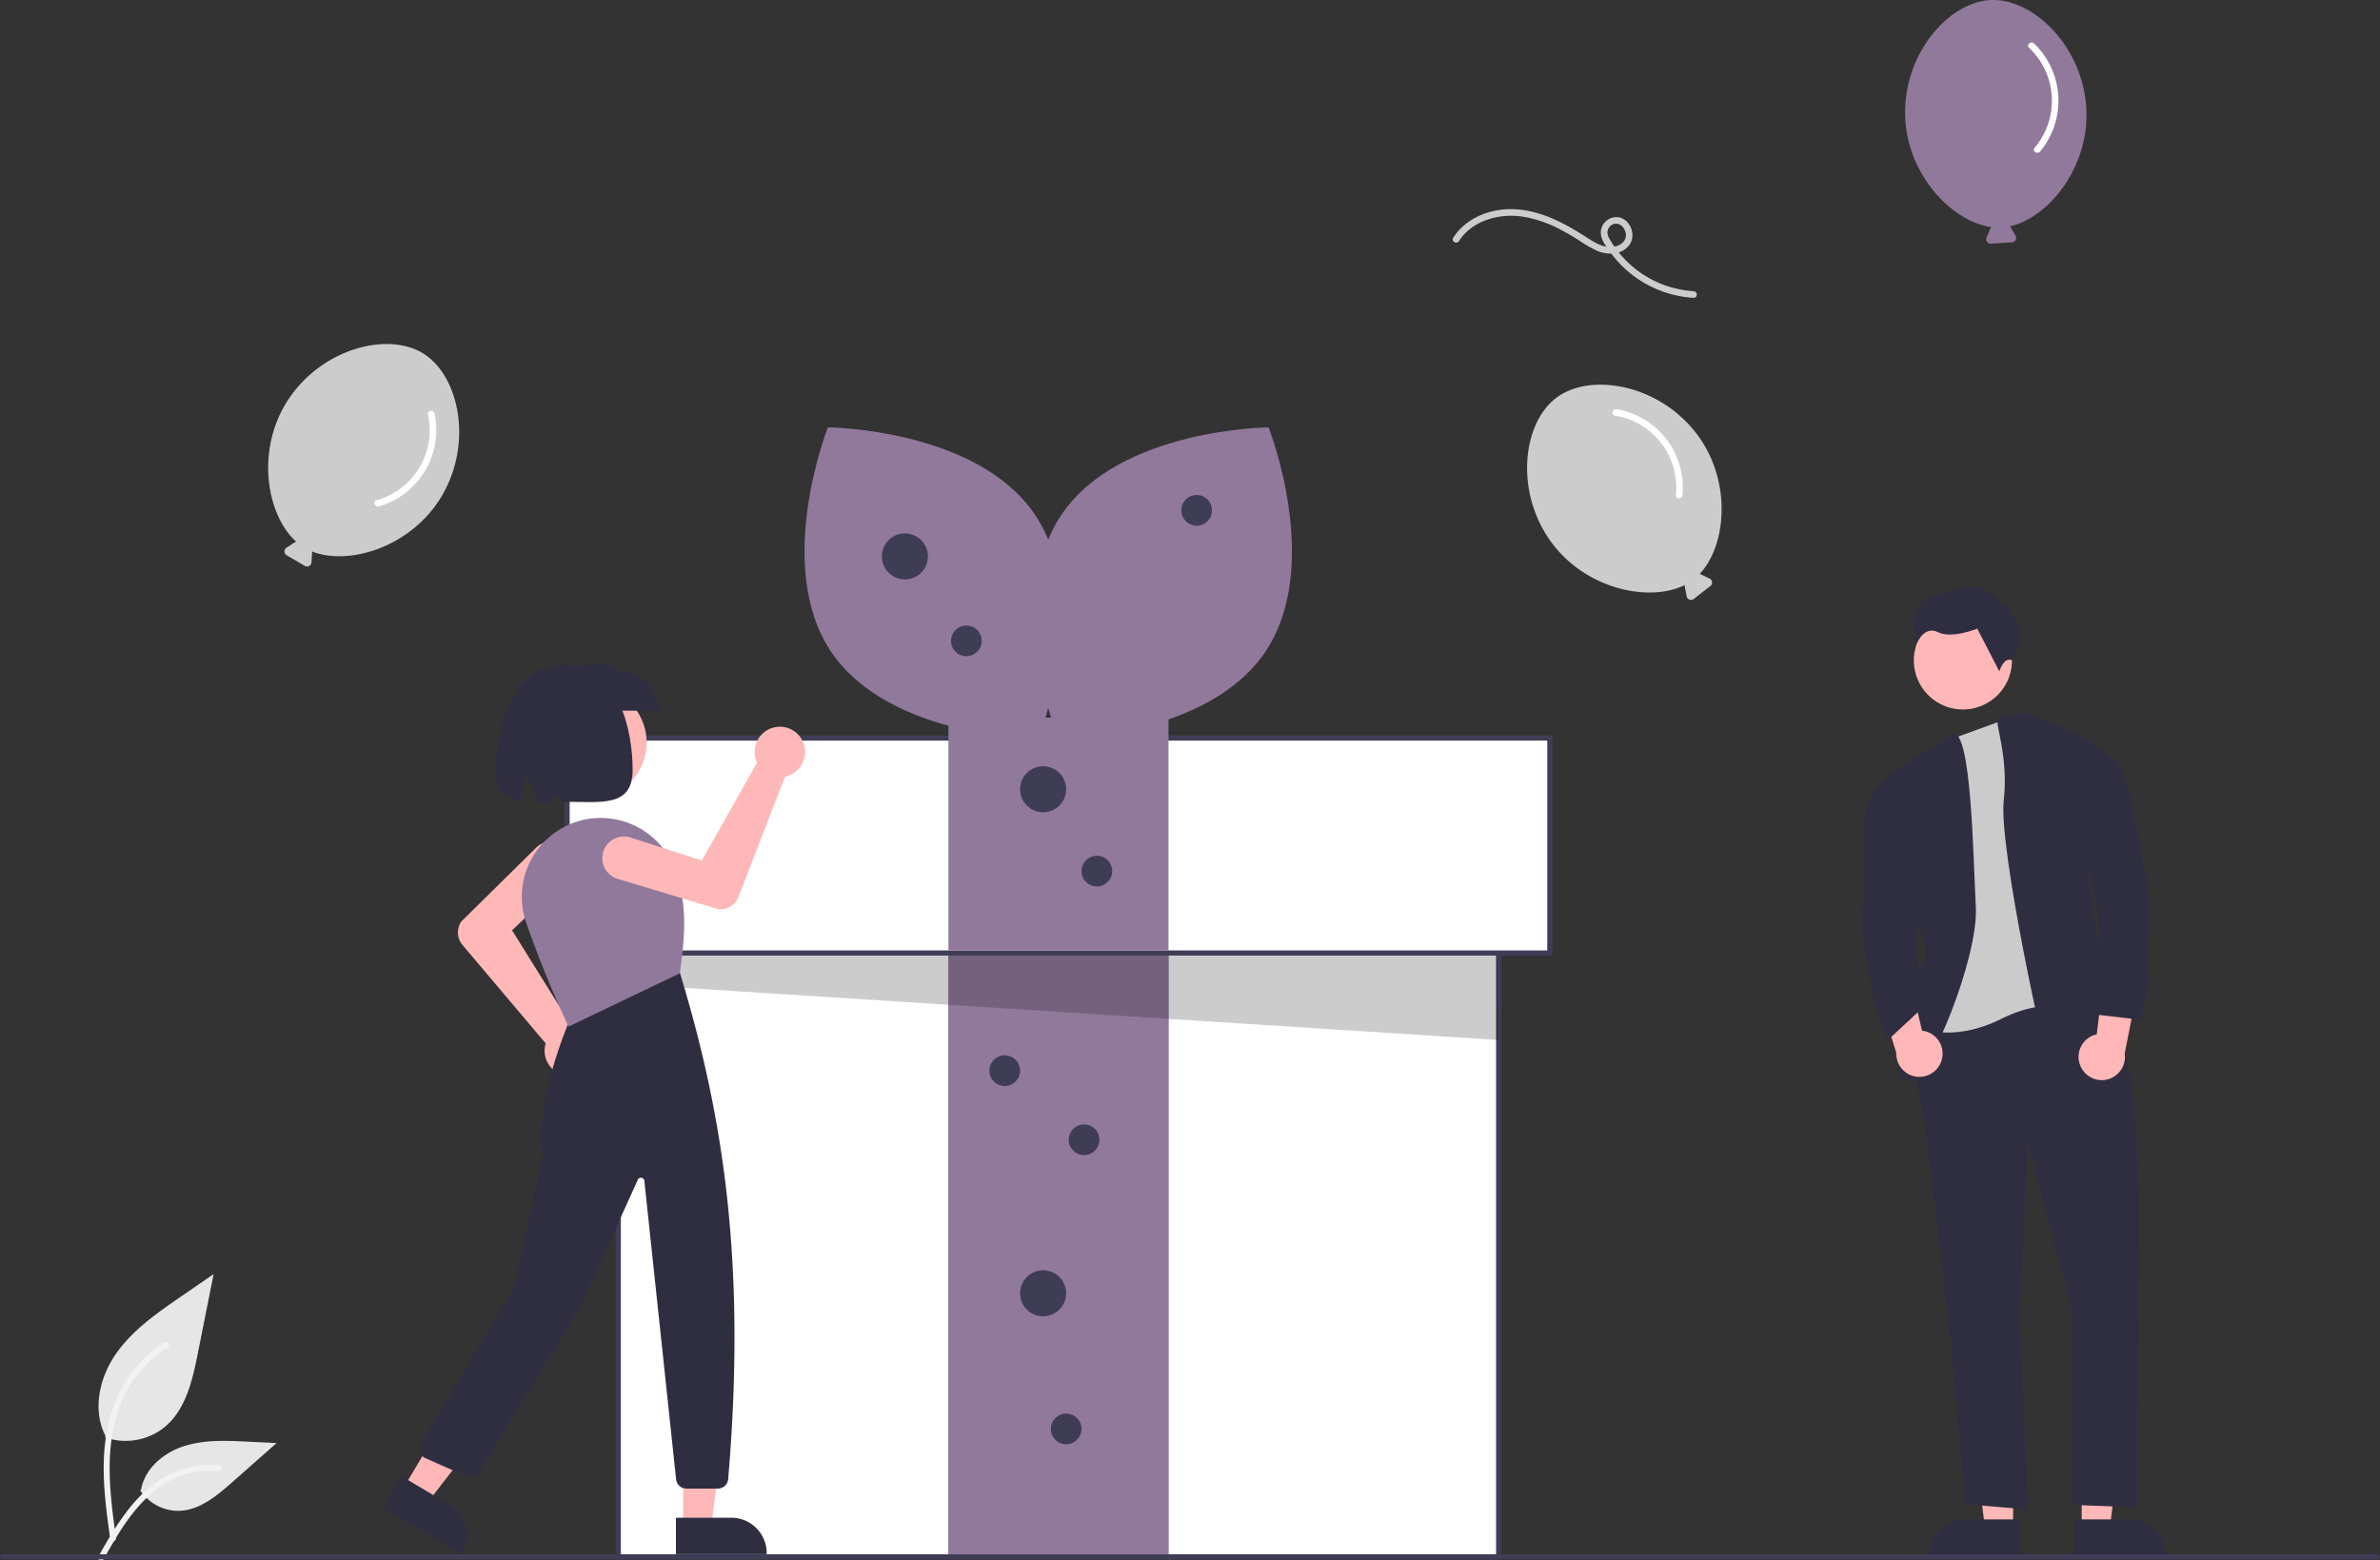 <svg xmlns="http://www.w3.org/2000/svg" data-name="Layer 1" width="930" height="609.874" viewBox="0 0 930 609.874" xmlns:xlink="http://www.w3.org/1999/xlink"><rect x="0" y="0" width="930" height="609.874" fill="#333333" stroke="none"/><path id="f5877e54-26d9-4110-bb17-7d90037dcb2b-169" data-name="Path 438" d="M176.062,706.849a24.215,24.215,0,0,0,23.383-4.119c8.19-6.874,10.758-18.196,12.847-28.682l6.18-31.017L205.533,651.94c-9.305,6.406-18.818,13.019-25.26,22.298s-9.252,21.947-4.078,31.988" transform="translate(-135 -145.063)" fill="#e6e6e6"/><path id="af7e5462-cb8c-4c3a-a84b-026a28a01614-170" data-name="Path 439" d="M178.06,746.559c-1.628-11.864-3.304-23.881-2.159-35.872,1.015-10.649,4.264-21.049,10.878-29.579A49.206,49.206,0,0,1,199.404,669.668c1.262-.796,2.424,1.204,1.167,1.997a46.779,46.779,0,0,0-18.504,22.326c-4.029,10.246-4.675,21.416-3.982,32.3.419,6.582,1.311,13.121,2.206,19.653a1.198,1.198,0,0,1-.808,1.423,1.163,1.163,0,0,1-1.423-.808Z" transform="translate(-135 -145.063)" fill="#f2f2f2"/><path id="b74da307-8ad0-4d1b-99e4-dedad26aca71-171" data-name="Path 442" d="M189.781,727.523a17.825,17.825,0,0,0,15.531,8.019c7.864-.373,14.418-5.86,20.317-11.07l17.452-15.409-11.55-.553c-8.306-.398-16.827-.771-24.738,1.793s-15.208,8.726-16.654,16.915" transform="translate(-135 -145.063)" fill="#e6e6e6"/><path id="eea67ff0-2845-4236-af55-5d249be779f1-172" data-name="Path 443" d="M173.457,753.379c7.84-13.871,16.932-29.288,33.181-34.216a37.026,37.026,0,0,1,13.955-1.441c1.482.128,1.112,2.412-.367,2.285a34.398,34.398,0,0,0-22.272,5.892c-6.28,4.275-11.17,10.218-15.308,16.519-2.535,3.861-4.806,7.884-7.076,11.903C174.845,755.606,172.723,754.678,173.457,753.379Z" transform="translate(-135 -145.063)" fill="#f2f2f2"/><rect x="241.602" y="315.468" width="344" height="293" fill="#fff"/><path d="M721.602,754.531h-346v-295h346Zm-344-2h342v-291h-342Z" transform="translate(-135 -145.063)" fill="#3f3d56"/><rect x="370.602" y="372.468" width="86" height="236" fill="#91799c"/><rect x="370.602" y="372.468" width="86" height="236" fill="#91799c"/><polygon points="242.602 336.968 242.602 384.506 585.602 406.468 584.591 347.81 242.602 336.968" opacity="0.2"/><rect x="221.602" y="288.468" width="384" height="84" fill="#fff"/><path d="M741.602,518.531h-386v-86h386Zm-384-2h382v-82h-382Z" transform="translate(-135 -145.063)" fill="#3f3d56"/><rect x="370.602" y="280.468" width="86" height="91" fill="#91799c"/><path d="M539.394,346.188c22.701,33.652,1.312,87.775,1.312,87.775s-58.195-.436-80.897-34.088-1.312-87.775-1.312-87.775S516.693,312.536,539.394,346.188Z" transform="translate(-135 -145.063)" fill="#91799c"/><path d="M549.81,346.188c-22.701,33.652-1.312,87.775-1.312,87.775s58.195-.436,80.897-34.088,1.312-87.775,1.312-87.775S572.512,312.536,549.81,346.188Z" transform="translate(-135 -145.063)" fill="#91799c"/><circle cx="353.602" cy="217.468" r="9" fill="#3f3d56"/><circle cx="407.602" cy="308.468" r="9" fill="#3f3d56"/><circle cx="407.602" cy="505.468" r="9" fill="#3f3d56"/><circle cx="377.602" cy="250.468" r="6" fill="#3f3d56"/><circle cx="467.602" cy="199.468" r="6" fill="#3f3d56"/><circle cx="428.602" cy="340.468" r="6" fill="#3f3d56"/><circle cx="392.602" cy="418.468" r="6" fill="#3f3d56"/><circle cx="423.602" cy="445.468" r="6" fill="#3f3d56"/><circle cx="416.602" cy="558.468" r="6" fill="#3f3d56"/><polygon points="786.636 597.422 775.663 597.421 770.442 555.095 786.638 555.096 786.636 597.422" fill="#ffb7b7"/><path d="M924.434,753.122l-35.383-.001v-.448a13.773,13.773,0,0,1,13.772-13.772h.001l21.611.001Z" transform="translate(-135 -145.063)" fill="#2f2e41"/><polygon points="813.437 597.422 824.411 597.421 829.631 555.095 813.435 555.096 813.437 597.422" fill="#ffb7b7"/><path d="M945.638,738.902l21.611-.001h.001a13.773,13.773,0,0,1,13.772,13.772v.448l-35.383.001Z" transform="translate(-135 -145.063)" fill="#2f2e41"/><circle cx="902.021" cy="403.187" r="19.18" transform="translate(4.59 886.534) rotate(-63.58)" fill="#ffb7b7"/><path d="M887.898,535.13s-6.057,25.236-3.028,37.35,12.113,94.889,12.113,94.889l6.057,65.615,24.227,2.019-3.028-76.719,3.028-66.624L944.427,656.265v76.947l25.694,1.009.552-100.165s2.019-78.737-11.104-88.832-15.142-12.113-15.142-12.113Z" transform="translate(-135 -145.063)" fill="#2f2e41"/><path d="M924.471,424.09l22.985,12.113,3.028,104.983s-13.123-8.076-33.312,2.019-33.312,3.028-33.312,3.028l12.113-45.425-5.047-60.567,7.219-6.552Z" transform="translate(-135 -145.063)" fill="#cbcbcb"/><path d="M898.147,431.779l-4.193,3.416s-26.246,13.123-27.255,22.208l18.17,49.463s5.047,11.104,1.009,15.142-8.076,14.132-7.066,19.18-6.057,26.246,2.019,26.246,27.255-48.454,26.246-67.633S905.369,430.382,898.147,431.779Z" transform="translate(-135 -145.063)" fill="#2f2e41"/><path d="M915.793,425.228l9.246-1.539s34.321,9.085,39.369,24.227l-14.132,35.331s10.095,64.605,7.066,64.605H954.313s8.076,6.057,3.028,8.076-17.161,18.17-20.189,11.104-21.199-90.851-19.18-109.021S914,427.131,915.793,425.228Z" transform="translate(-135 -145.063)" fill="#2f2e41"/><path d="M919.805,384.407l.898-1.808-4.52-2.246s-4.986-8.113-14.009-5.833-13.083,3.645-13.083,3.645l-4.509,2.269,2.263,2.251-4.06,1.365,2.712,1.347-3.156,1.814,1.699,9.298s2.821-7.052,8.245-4.357,15.346-1.393,15.346-1.393l8.62,16.682s1.778-5.848,4.949-4.288C921.201,403.151,929.3,390.252,919.805,384.407Z" transform="translate(-135 -145.063)" fill="#2f2e41"/><path d="M947.882,561.54A9.001,9.001,0,0,1,954.316,549.33l3.886-31.748L970.863,528.35l-5.631,28.498a9.049,9.049,0,0,1-17.349,4.693Z" transform="translate(-135 -145.063)" fill="#ffb7b7"/><path d="M893.729,559.356a9.001,9.001,0,0,0-7.692-11.459L878.807,516.739,867.359,528.789,875.98,556.529a9.049,9.049,0,0,0,17.749,2.826Z" transform="translate(-135 -145.063)" fill="#ffb7b7"/><path d="M948.37,439.69s13.123-5.047,17.161,10.095,9.085,45.425,9.085,45.425c.251,16.84-.644,16.84,0,33.312l-3.028,15.142-17.161-2.019.748-38.546-8.824-39.182Z" transform="translate(-135 -145.063)" fill="#2f2e41"/><path d="M875.784,451.346l-6.222.666s-5.891,4.382-5.891,14.476-1.009,40.378-1.009,40.378-.573.709,4.038,26.246c2.247,12.447,6.13,18.321,6.13,18.321l12.531-11.636L883.86,509.894l4.038-16.151Z" transform="translate(-135 -145.063)" fill="#2f2e41"/><path d="M1064,754.531H136a1,1,0,0,1,0-2h928a1,1,0,0,1,0,2Z" transform="translate(-135 -145.063)" fill="#3f3d56"/><circle cx="230.649" cy="290.205" r="22.028" fill="#ffb8b8"/><path d="M357.696,565.61q-.416,0-.836-.037a9.868,9.868,0,0,1-8.856-11.763,9.239,9.239,0,0,1,.242-.938l-32.511-38.451a7.663,7.663,0,0,1-.533-9.134l.059-.072,29.264-28.855a8.459,8.459,0,0,1,11.878,12.047q-.055.054-.111.108l-21.195,20.15L358.299,545.905a9.39,9.39,0,0,1,1.309.161,9.868,9.868,0,0,1-1.913,19.544Z" transform="translate(-135 -145.063)" fill="#ffb8b8"/><polygon points="266.928 596.776 277.924 596.776 283.154 554.366 266.926 554.367 266.928 596.776" fill="#ffb8b8"/><path d="M399.124,738.25l21.654-.001h.001a13.799,13.799,0,0,1,13.8,13.799v.449l-35.453.001Z" transform="translate(-135 -145.063)" fill="#2f2e41"/><polygon points="157.641 581.575 167.089 587.2 193.281 553.436 179.338 545.134 157.641 581.575" fill="#ffb8b8"/><path d="M292.068,722.118l18.605,11.078.001 0a13.799,13.799,0,0,1,4.797,18.916l-0.0 0-.229.385L284.779,734.361Z" transform="translate(-135 -145.063)" fill="#2f2e41"/><path d="M415.518,726.86H403.206a4.029,4.029,0,0,1-4.013-3.609l-12.413-116.678a1.346,1.346,0,0,0-2.564-.412l-22.393,49.584-39.645,64.646a4.055,4.055,0,0,1-5.066,1.584l-15.838-6.968a4.037,4.037,0,0,1-1.839-5.765l36.444-61.023,11.177-51.415c-3.515-22.297,11.555-55.447,11.708-55.78l.075-.162,41.512-16.225.208.255c16.371,53.724,26.347,111.54,18.981,198.272A4.063,4.063,0,0,1,415.518,726.86Z" transform="translate(-135 -145.063)" fill="#2f2e41"/><path d="M357.168,546.294l-.193-.406c-.092-.194-9.323-19.663-16.438-40.47a30.691,30.691,0,0,1,2.128-24.596,31.026,31.026,0,0,1,19.785-15.214h0a31.064,31.064,0,0,1,36.055,18.604c5.644,14.114,3.845,29.179,2.152,41.027l-.034.237-.216.103Z" transform="translate(-135 -145.063)" fill="#91799c"/><path d="M392.357,422.825H357.379V407.579c7.677-3.05,15.19-5.644,19.731,0a15.247,15.247,0,0,1,15.247,15.247Z" transform="translate(-135 -145.063)" fill="#2f2e41"/><path d="M355.443,404.888c-20.91,0-26.763,26.21-26.763,40.997,0,8.246,3.729,11.196,9.59,12.194l2.07-11.038,4.847,11.513c1.646.008,3.375-.024,5.168-.057l1.643-3.384,3.665,3.323c14.679.022,26.542,2.162,26.542-12.551C382.205,431.098,377.072,404.888,355.443,404.888Z" transform="translate(-135 -145.063)" fill="#2f2e41"/><path d="M448.387,434.222q.199.365.369.751a9.868,9.868,0,0,1-6.077,13.412,9.242,9.242,0,0,1-.939.237l-18.157,46.966a7.663,7.663,0,0,1-7.76,4.847l-.091-.017-39.353-11.847a8.459,8.459,0,0,1,4.878-16.2q.074.022.147.046l27.844,8.94,21.557-38.217a9.387,9.387,0,0,1-.486-1.226,9.868,9.868,0,0,1,18.069-7.692Z" transform="translate(-135 -145.063)" fill="#ffb8b8"/><path d="M798.219,314.932c-14.711-19.687-41.636-24.438-55.016-14.441s-16.453,37.166-1.742,56.853c13.617,18.223,38.288,23.193,51.876,16.366a1.706,1.706,0,0,0-.008.647l.766,3.787a1.728,1.728,0,0,0,2.758,1.019l6.487-5.068a1.728,1.728,0,0,0-.321-2.923l-3.49-1.66a1.71,1.71,0,0,0-.384-.121C809.62,358.319,811.865,333.194,798.219,314.932Z" transform="translate(-135 -145.063)" fill="#ccc"/><path d="M766.04,307.499a28.432,28.432,0,0,1,23.812,31.085c-.158,1.66,2.435,1.649,2.592,0a31.088,31.088,0,0,0-25.715-33.584C765.097,304.722,764.396,307.219,766.04,307.499Z" transform="translate(-135 -145.063)" fill="#fff"/><path d="M307.198,339.624c12.862-20.942,7.332-47.719-6.9-56.459s-40.615-1.563-53.476,19.379c-11.905,19.385-7.412,44.147,3.952,54.253a1.707,1.707,0,0,0-.604.232l-3.237,2.111a1.728,1.728,0,0,0,.071,2.939l7.106,4.157a1.728,1.728,0,0,0,2.597-1.378l.253-3.856a1.71,1.71,0,0,0-.03-.401C271.089,366.244,295.267,359.051,307.198,339.624Z" transform="translate(-135 -145.063)" fill="#ccc"/><path d="M302.22,306.975a28.432,28.432,0,0,1-20.092,33.609c-1.601.466-.633,2.872.957,2.409a31.088,31.088,0,0,0,21.712-36.301C304.452,305.073,301.873,305.344,302.22,306.975Z" transform="translate(-135 -145.063)" fill="#fff"/><path d="M950.265,187.99c-1.075-24.553-20.654-43.638-37.34-42.907s-34.521,21.454-33.446,46.007c.995,22.727,18.588,40.723,33.662,42.73a1.706,1.706,0,0,0-.371.53l-1.499,3.562a1.728,1.728,0,0,0,1.705,2.395l8.215-.537a1.728,1.728,0,0,0,1.38-2.596l-1.95-3.336a1.71,1.71,0,0,0-.249-.316C935.262,230.267,951.262,210.767,950.265,187.99Z" transform="translate(-135 -145.063)" fill="#91799c"/><path d="M927.854,163.732a28.432,28.432,0,0,1,2.181,39.096c-1.065,1.283,1.084,2.734,2.142,1.459a31.088,31.088,0,0,0-2.347-42.234C928.638,160.906,926.652,162.575,927.854,163.732Z" transform="translate(-135 -145.063)" fill="#fff"/><path d="M796.775,258.872a40.784,40.784,0,0,1-31.9-18.896c-.966-1.544-2.226-3.24-1.558-5.141a3.38,3.38,0,0,1,3.502-2.339c1.971.24,3.243,2.168,3.486,4.016.275,2.096-1.203,3.741-3.029,4.52-4.461,1.903-8.962-1.038-12.595-3.385-8.28-5.348-17.387-10.184-27.42-10.794-9.283-.564-19.237,3.076-24.4,11.126-.903,1.408,1.339,2.71,2.238,1.308,5.121-7.983,15.472-10.851,24.473-9.617a47.576,47.576,0,0,1,15.313,5.199c2.474,1.284,4.873,2.707,7.224,4.203a46.096,46.096,0,0,0,7.085,4.062c4.132,1.697,9.601,1.565,12.487-2.343,2.692-3.645.612-9.715-3.892-10.739a6.085,6.085,0,0,0-7.128,7.239c.449,2.147,2.066,4.248,3.317,6.002a43.379,43.379,0,0,0,32.795,18.17c1.667.082,1.663-2.51,0-2.592Z" transform="translate(-135 -145.063)" fill="#ccc"/></svg>